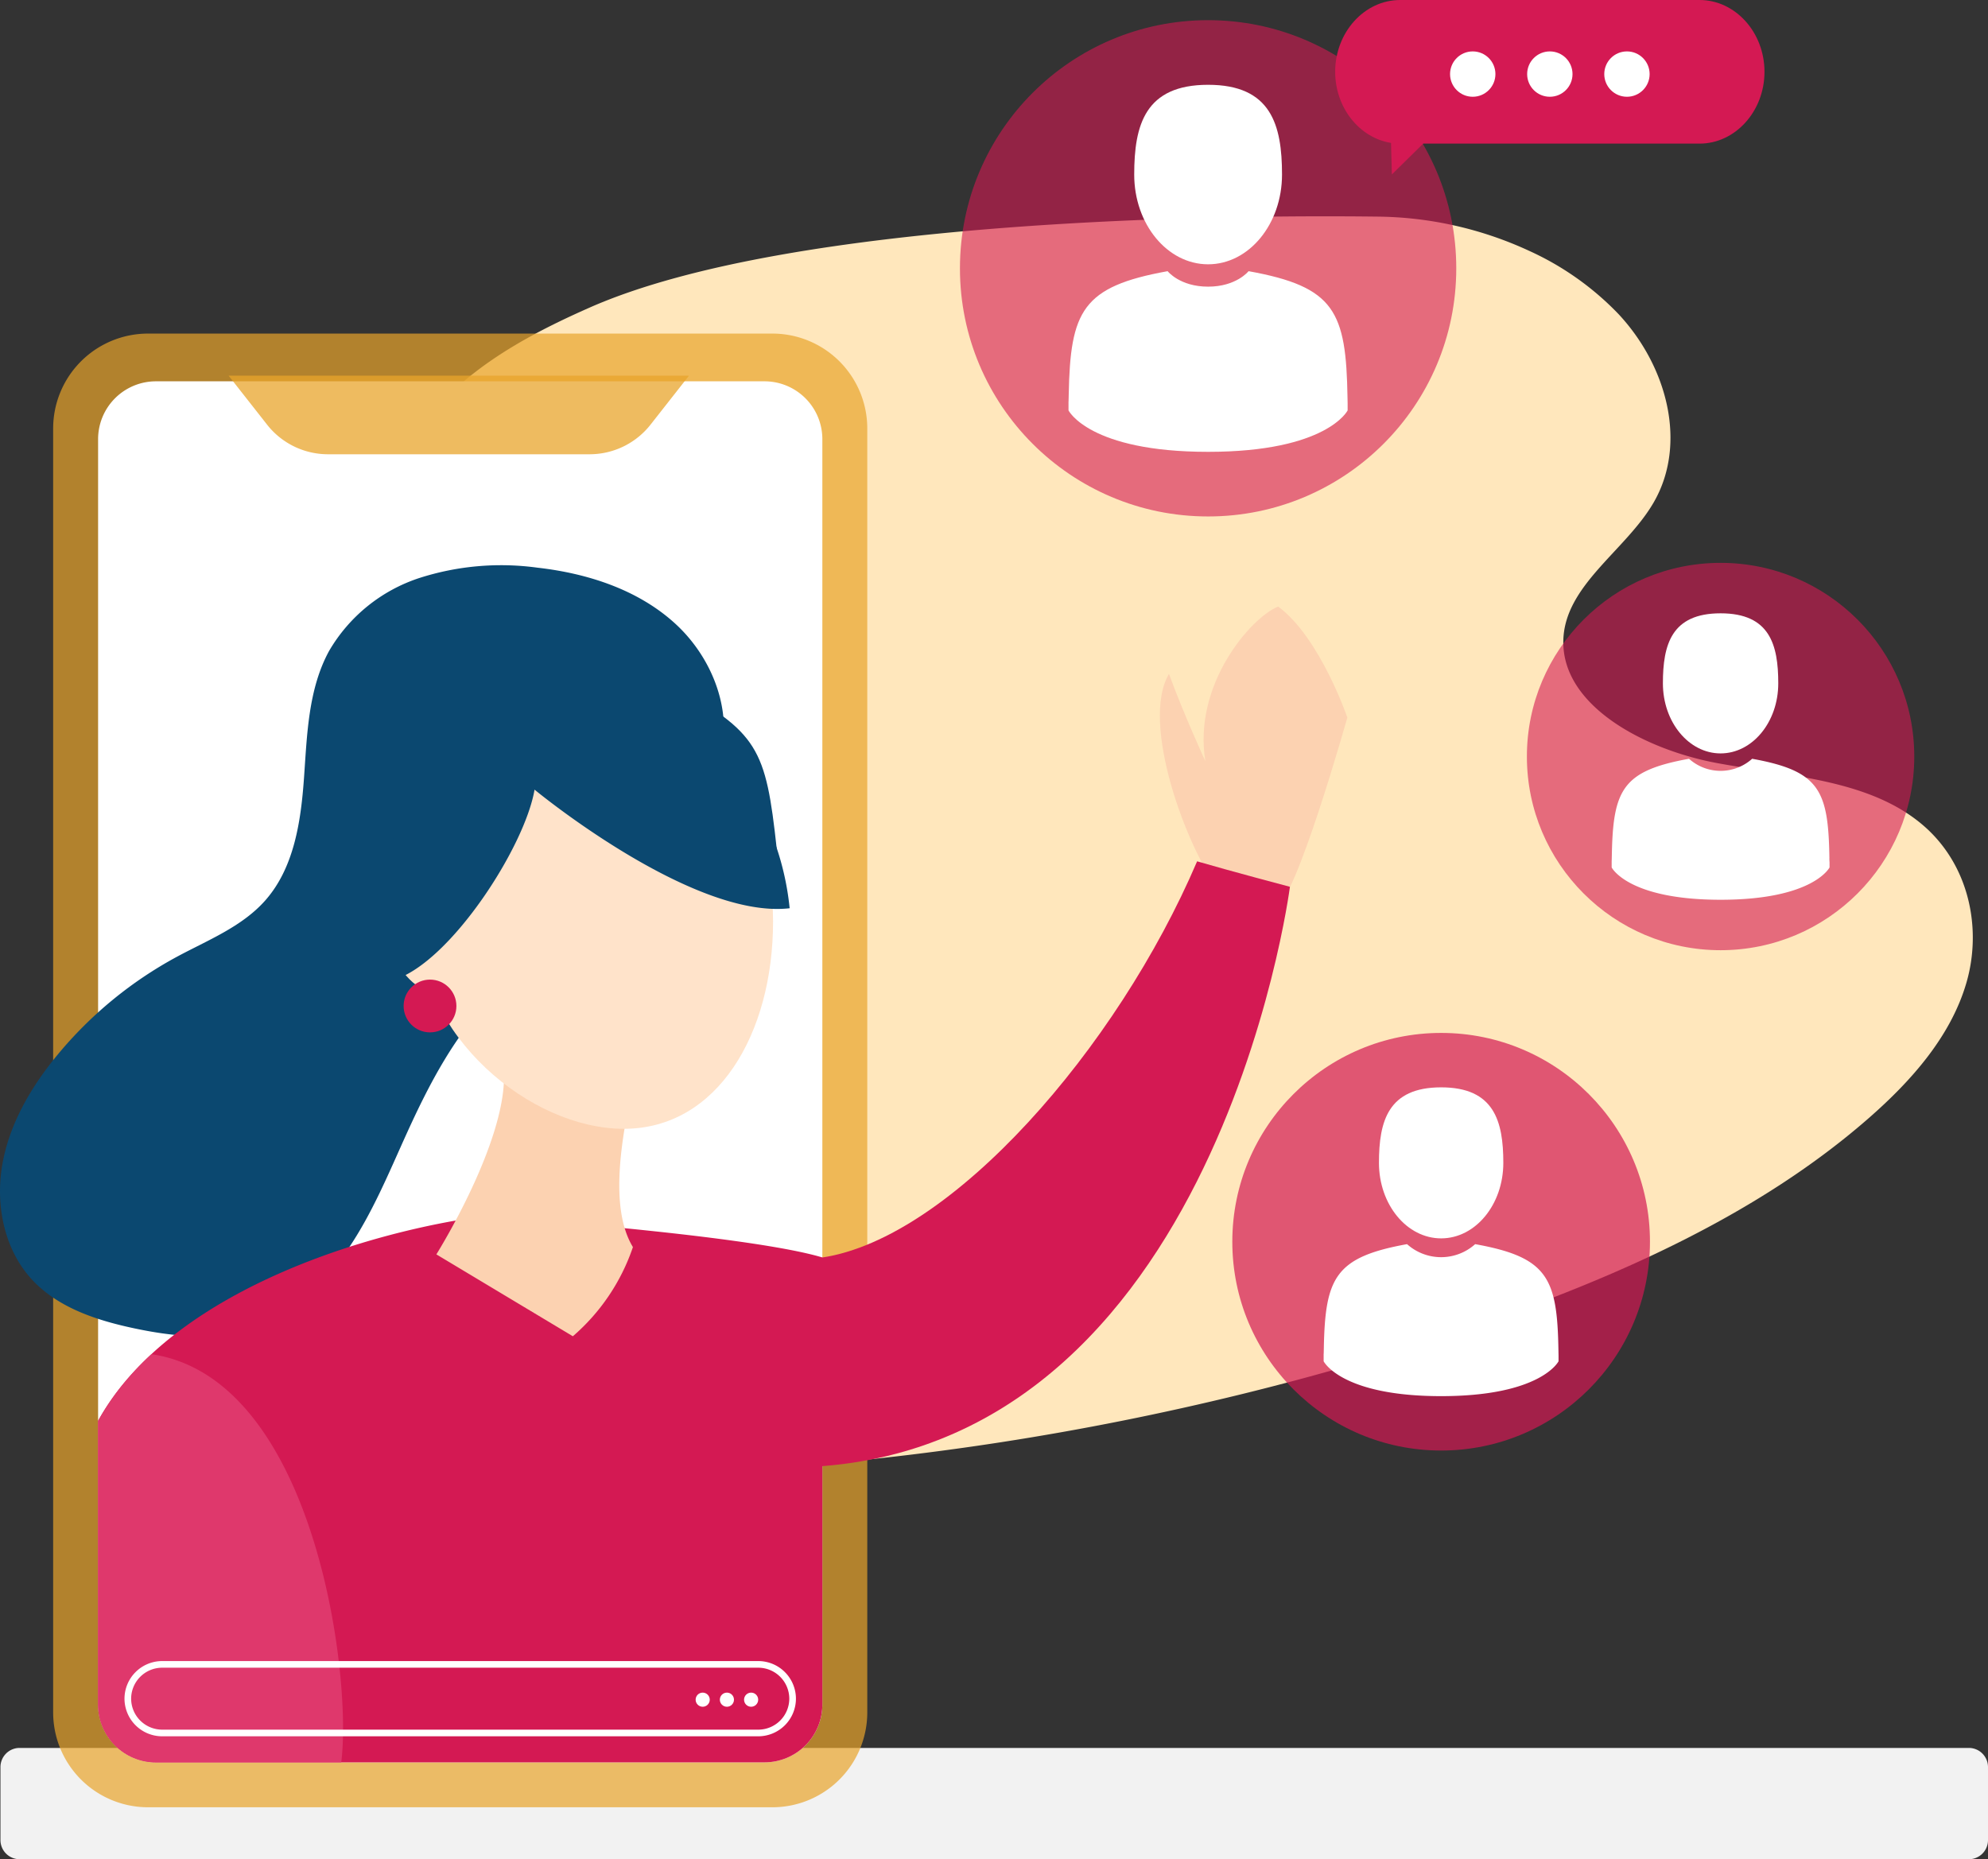 <svg xmlns="http://www.w3.org/2000/svg" xmlns:xlink="http://www.w3.org/1999/xlink" width="299.148" height="279.797" viewBox="0 0 299.148 279.797">
  <rect x="0" y="0" width="299.148" height="279.797" fill="#333333" stroke="none"/>
  <defs>
    <clipPath id="clip-path">
      <path id="Path_120" data-name="Path 120" d="M202.118,479.846h-91.57a8.707,8.707,0,0,1-8.707-8.707V280.717a8.707,8.707,0,0,1,8.707-8.707h91.57a8.707,8.707,0,0,1,8.707,8.707V471.136A8.71,8.71,0,0,1,202.118,479.846Z" transform="translate(-101.84 -272.01)"/>
    </clipPath>
  </defs>
  <g id="image" transform="translate(-53.223 -83)">
    <g id="Group_90" data-name="Group 90" transform="translate(88.291 115.554)">
      <path id="Path_110" data-name="Path 110" d="M340.8,190.27a55.632,55.632,0,0,1,23.01,5.173,43.541,43.541,0,0,1,13.416,9.515c7.4,7.951,10.326,19.589,5.274,28.323-4.217,7.29-13.5,12.515-13.6,20.906-.131,9.776,12.275,16.291,23.086,18.313s22.94,2.408,31.059,9.375c6.986,6,8.85,15.6,6.527,23.642s-8.2,14.734-14.746,20.454c-16.4,14.333-37.45,23.757-59.024,31.189a422.281,422.281,0,0,1-144.835,22.421c-12.436-.234-26.323-1.576-35.042-9.961-8.792-8.452-9.075-21.847-3.321-31.529s16.343-16.188,27.4-20.928,22.925-8.052,33.691-13.265c8.128-3.935,16.468-11.458,13.013-19.525-2.453-5.729-9.658-8.495-16-10.824-8.959-3.291-17.882-7.123-25.205-12.912S192.56,246.819,192,238.3c-.522-7.951,3.422-15.535,9.245-21.228s13.413-9.706,21.189-13.134C253.148,190.409,319.428,190.018,340.8,190.27Z" transform="translate(-168.726 -190.226)" fill="#ffe7bc"/>
    </g>
    <path id="Path_111" data-name="Path 111" d="M636.857,426.107c-4.654-6.024-11.777-24.92-7.393-32.316,2.192,6.024,5.477,13.146,5.477,13.146-1.916-11.5,6.846-21.635,10.954-23.277,6.3,4.654,10.408,16.7,10.408,16.7s-7.942,28.208-10.681,28.208S636.857,426.107,636.857,426.107Z" transform="translate(-400.336 -209.378)" fill="#fcd2b1"/>
    <path id="Path_112" data-name="Path 112" d="M349.657,966.153H56.325a2.883,2.883,0,0,1-2.875-2.875v-11a2.883,2.883,0,0,1,2.875-2.875H349.654a2.883,2.883,0,0,1,2.875,2.875v11A2.878,2.878,0,0,1,349.657,966.153Z" transform="translate(-0.158 -603.356)" fill="#f2f2f2"/>
    <g id="Group_91" data-name="Group 91" transform="translate(61.222 133.201)">
      <path id="Path_113" data-name="Path 113" d="M187.793,470.128H93.852A14.281,14.281,0,0,1,79.57,455.846V262.632A14.281,14.281,0,0,1,93.852,248.35h93.942a14.281,14.281,0,0,1,14.282,14.282V455.843A14.282,14.282,0,0,1,187.793,470.128Z" transform="translate(-79.57 -248.35)" fill="rgba(232,164,43,0.7)"/>
      <path id="Path_114" data-name="Path 114" d="M202.118,479.846h-91.57a8.707,8.707,0,0,1-8.707-8.707V280.717a8.707,8.707,0,0,1,8.707-8.707h91.57a8.707,8.707,0,0,1,8.707,8.707V471.136A8.71,8.71,0,0,1,202.118,479.846Z" transform="translate(-95.079 -264.827)" fill="#fff"/>
      <path id="Path_115" data-name="Path 115" d="M166.53,269.22l5.7,7.256a11.654,11.654,0,0,0,9.151,4.569h39.575a11.663,11.663,0,0,0,9.151-4.569l5.7-7.256Z" transform="translate(-140.128 -262.884)" fill="rgba(232,164,43,0.75)"/>
    </g>
    <g id="Group_92" data-name="Group 92" transform="translate(53.223 168.093)">
      <path id="Path_116" data-name="Path 116" d="M161.47,392.635c2.174-7.28-1.017-15.447-6.619-20.581s-13.216-7.59-20.767-8.443a40.255,40.255,0,0,0-17.715,1.542,24.578,24.578,0,0,0-13.638,11.012c-3.136,5.766-3.3,12.609-3.768,19.154s-1.5,13.507-5.86,18.411c-3.5,3.932-8.6,5.929-13.231,8.422A60.79,60.79,0,0,0,61.945,436.84c-3.965,4.785-7.241,10.326-8.346,16.44s.2,12.864,4.408,17.439c3.889,4.229,9.667,6.136,15.287,7.338,5.735,1.227,11.8,1.882,17.4.137,6.209-1.934,11.227-6.652,14.886-12.026s6.136-11.443,8.823-17.363c3.449-7.593,7.381-15.15,13.325-21,6.3-6.2,14.464-10.1,21.456-15.5s13.137-13.328,12.506-22.142" transform="translate(-53.223 -363.275)" fill="#0b4870"/>
    </g>
    <path id="Path_117" data-name="Path 117" d="M297.483,443.414c-1.643-15.062-2.739-17.527-15.885-24.647-10.344-5.6-69.116,1.785-34.833,49.776C275.626,461.554,297.483,443.414,297.483,443.414Z" transform="translate(-127.384 -232.711)" fill="#0b4870"/>
    <ellipse id="Ellipse_12" data-name="Ellipse 12" cx="4.108" cy="7.256" rx="4.108" ry="7.256" transform="translate(109.418 221.12) rotate(-27.741)" fill="#ffe3ca"/>
    <g id="Group_94" data-name="Group 94" transform="translate(67.984 140.384)">
      <g id="Group_93" data-name="Group 93" transform="translate(0 0)" clip-path="url(#clip-path)">
        <path id="Path_118" data-name="Path 118" d="M201.519,762.775c-.546,3.561-3.285,5.75-6.3,8.216-1.97,1.609-47.417,1.132-78.664.61-16.559-.276-29.128-.568-29.128-.568s-.006-.015-.015-.043a99.972,99.972,0,0,1-1.187-45.462c1.554-7.447,5.7-13.726,11.343-18.939,13.225-12.238,34.641-18.657,50-20.77,0,0,50.936,3.561,53.951,7.669S202.068,759.217,201.519,762.775Z" transform="translate(-89.546 -560.185)" fill="#d41953"/>
        <path id="Path_119" data-name="Path 119" d="M124.847,819.194c-4.1-.121-35.762-.516-37.425-.543a99.972,99.972,0,0,1-1.187-45.462c1.554-7.447,5.7-13.726,11.343-18.939C125.943,758.4,129.161,817.615,124.847,819.194Z" transform="translate(-89.553 -607.839)" fill="#df386c"/>
      </g>
    </g>
    <path id="Path_121" data-name="Path 121" d="M299.077,604.016c-1.369,6.573-3.835,18.074,0,24.373a30.773,30.773,0,0,1-9.038,13.419L269.5,629.486s14.239-22.731,9.038-31.766C280.181,593.339,299.077,604.016,299.077,604.016Z" transform="translate(-150.614 -357.713)" fill="#fcd2b1"/>
    <path id="Path_122" data-name="Path 122" d="M313.884,469.343c0,16.938-8.392,31.22-22.458,31.22s-30.947-14.005-30.947-30.947,13.869-30.947,27.935-30.947S313.884,452.405,313.884,469.343Z" transform="translate(-144.332 -247.687)" fill="#ffe3ca"/>
    <g id="Group_95" data-name="Group 95" transform="translate(110.949 186.178)">
      <path id="Path_123" data-name="Path 123" d="M304.456,456.347a41.631,41.631,0,0,0-14.5-27.6c-3.992-3.349-8.9-6-14.109-5.9-5.9.115-11.124,3.683-15.787,7.3-4.3,3.337-10.924,4.715-13.413,9.554s-5.049,23.144-1.643,27.385c8.383-2.635,19.595-19.929,21.064-28.591C266.059,438.495,289.734,458.041,304.456,456.347Z" transform="translate(-243.357 -422.841)" fill="#0b4870"/>
    </g>
    <circle id="Ellipse_13" data-name="Ellipse 13" cx="3.971" cy="3.971" r="3.971" transform="translate(113.959 230.422)" fill="#d41953"/>
    <path id="Path_124" data-name="Path 124" d="M437.077,569.559c19.419-2.93,44.342-31.411,56.392-59.619,4.654,1.369,13.966,3.835,13.966,3.835s-11.5,89.278-77.775,87.359C420.075,580.319,437.077,569.559,437.077,569.559Z" transform="translate(-260.108 -297.319)" fill="#d41953"/>
    <circle id="Ellipse_14" data-name="Ellipse 14" cx="2.125" cy="2.125" r="2.125" transform="translate(75.926 156.473)" fill="#fff"/>
    <g id="Group_96" data-name="Group 96" transform="translate(84.554 156.688)">
      <path id="Path_126" data-name="Path 126" d="M156.42,329.831V325.72h1.245v3.03h1.561v1.084H156.42Z" transform="translate(-156.42 -325.717)" fill="#fff"/>
      <path id="Path_127" data-name="Path 127" d="M168.32,329.831V325.72h1.245v4.111Z" transform="translate(-164.707 -325.717)" fill="#fff"/>
      <path id="Path_128" data-name="Path 128" d="M174.15,325.71h1.412l.89,2.769.887-2.769h1.412l-1.518,4.111h-1.567Z" transform="translate(-168.767 -325.71)" fill="#fff"/>
      <path id="Path_129" data-name="Path 129" d="M191.05,329.831V325.72h3.118V326.8h-1.876v.41h1.834V328.3h-1.834v.452h1.876v1.084H191.05Z" transform="translate(-180.536 -325.717)" fill="#fff"/>
    </g>
    <g id="Group_98" data-name="Group 98" transform="translate(72.456 333.475)">
      <path id="Path_130" data-name="Path 130" d="M211.447,918.323H121.731a5.176,5.176,0,0,1-5.161-5.161h0A5.176,5.176,0,0,1,121.731,908h89.715a5.176,5.176,0,0,1,5.161,5.161h0A5.176,5.176,0,0,1,211.447,918.323Z" transform="translate(-116.57 -908)" fill="none" stroke="#fff" stroke-miterlimit="10" stroke-width="1"/>
      <g id="Group_97" data-name="Group 97" transform="translate(85.444 4.25)">
        <circle id="Ellipse_15" data-name="Ellipse 15" cx="1.063" cy="1.063" r="1.063" fill="#fff"/>
        <circle id="Ellipse_16" data-name="Ellipse 16" cx="1.063" cy="1.063" r="1.063" transform="translate(3.643)" fill="#fff"/>
        <circle id="Ellipse_17" data-name="Ellipse 17" cx="1.063" cy="1.063" r="1.063" transform="translate(7.287)" fill="#fff"/>
      </g>
    </g>
    <g id="Group_100" data-name="Group 100" transform="translate(197.672 86.036)">
      <circle id="Ellipse_18" data-name="Ellipse 18" cx="37.343" cy="37.343" r="37.343" transform="translate(0 0)" fill="rgba(212,25,83,0.6)"/>
      <g id="Group_99" data-name="Group 99" transform="translate(16.338 9.724)">
        <path id="Path_131" data-name="Path 131" d="M626.491,152.045c6.142,0,11.121-6.048,11.121-13.507s-1.633-13.507-11.121-13.507-11.121,6.048-11.121,13.507S620.349,152.045,626.491,152.045Z" transform="translate(-605.485 -125.03)" fill="#fff"/>
        <path id="Path_132" data-name="Path 132" d="M582.815,281.4c0-.455,0-.128,0,0Z" transform="translate(-582.813 -233.765)" fill="#fff"/>
        <path id="Path_133" data-name="Path 133" d="M721.18,282.161c.006-.124,0-.865,0,0Z" transform="translate(-679.171 -234.167)" fill="#fff"/>
        <path id="Path_134" data-name="Path 134" d="M624.8,236.462c-.206-12.994-1.9-16.7-14.889-19.042,0,0-1.828,2.329-6.09,2.329s-6.09-2.329-6.09-2.329c-12.846,2.32-14.646,5.966-14.883,18.62-.018,1.032-.027,1.087-.03.969,0,.225,0,.641,0,1.366,0,0,3.091,6.233,21,6.233s21-6.233,21-6.233v-1.011C624.821,237.437,624.815,237.294,624.8,236.462Z" transform="translate(-582.818 -189.37)" fill="#fff"/>
      </g>
    </g>
    <g id="Group_102" data-name="Group 102" transform="translate(282.985 167.706)">
      <circle id="Ellipse_19" data-name="Ellipse 19" cx="29.146" cy="29.146" r="29.146" transform="translate(0 0)" fill="rgba(212,25,83,0.6)"/>
      <g id="Group_101" data-name="Group 101" transform="translate(12.752 7.593)">
        <path id="Path_135" data-name="Path 135" d="M886.09,408.092c4.794,0,8.68-4.721,8.68-10.541s-1.275-10.541-8.68-10.541-8.68,4.721-8.68,10.541S881.3,408.092,886.09,408.092Z" transform="translate(-869.696 -387.01)" fill="#fff"/>
        <path id="Path_136" data-name="Path 136" d="M852,509.041c0-.355,0-.1,0,0Z" transform="translate(-852.002 -471.865)" fill="#fff"/>
        <path id="Path_137" data-name="Path 137" d="M959.99,509.641c.006-.1,0-.674,0,0Z" transform="translate(-927.204 -472.185)" fill="#fff"/>
        <path id="Path_138" data-name="Path 138" d="M884.775,473.971c-.161-10.143-1.485-13.031-11.622-14.861a7.116,7.116,0,0,1-9.5,0c-10.025,1.809-11.431,4.657-11.616,14.531-.015.808-.021.85-.024.756v1.066s2.414,4.864,16.392,4.864,16.392-4.864,16.392-4.864v-.789A5.647,5.647,0,0,1,884.775,473.971Z" transform="translate(-852.008 -437.22)" fill="#fff"/>
      </g>
    </g>
    <g id="Group_104" data-name="Group 104" transform="translate(238.658 238.446)">
      <circle id="Ellipse_20" data-name="Ellipse 20" cx="31.423" cy="31.423" r="31.423" fill="rgba(212,25,83,0.7)"/>
      <g id="Group_103" data-name="Group 103" transform="translate(13.744 8.188)">
        <path id="Path_139" data-name="Path 139" d="M746.037,644.7c5.167,0,9.357-5.088,9.357-11.364s-1.375-11.364-9.357-11.364-9.357,5.088-9.357,11.364S740.87,644.7,746.037,644.7Z" transform="translate(-728.358 -621.97)" fill="#fff"/>
        <path id="Path_140" data-name="Path 140" d="M709.285,753.53c0-.383,0-.106,0,0Z" transform="translate(-709.279 -713.451)" fill="#fff"/>
        <path id="Path_141" data-name="Path 141" d="M825.71,754.17c.006-.106,0-.729,0,0Z" transform="translate(-790.358 -713.79)" fill="#fff"/>
        <path id="Path_142" data-name="Path 142" d="M744.6,715.721c-.173-10.936-1.6-14.051-12.53-16.021a7.676,7.676,0,0,1-10.25,0c-10.808,1.952-12.323,5.022-12.524,15.666-.015.868-.024.914-.027.814v1.148s2.6,5.246,17.673,5.246,17.673-5.246,17.673-5.246v-.85C744.619,716.541,744.613,716.423,744.6,715.721Z" transform="translate(-709.27 -676.101)" fill="#fff"/>
      </g>
    </g>
    <g id="Group_106" data-name="Group 106" transform="translate(254.136 83)">
      <path id="Path_143" data-name="Path 143" d="M769.811,83H724.753c-5.374,0-9.773,4.861-9.773,10.805h0c0,5.428,3.671,9.952,8.4,10.7l.131,4.748,4.715-4.639h41.582c5.374,0,9.773-4.861,9.773-10.805h0C779.584,87.861,775.185,83,769.811,83Z" transform="translate(-714.98 -83)" fill="#d41953"/>
      <g id="Group_105" data-name="Group 105" transform="translate(17.287 7.736)">
        <circle id="Ellipse_21" data-name="Ellipse 21" cx="3.413" cy="3.413" r="3.413" fill="#fff"/>
        <circle id="Ellipse_22" data-name="Ellipse 22" cx="3.413" cy="3.413" r="3.413" transform="translate(11.601)" fill="#fff"/>
        <circle id="Ellipse_23" data-name="Ellipse 23" cx="3.413" cy="3.413" r="3.413" transform="translate(23.205)" fill="#fff"/>
      </g>
    </g>
  </g>
</svg>
